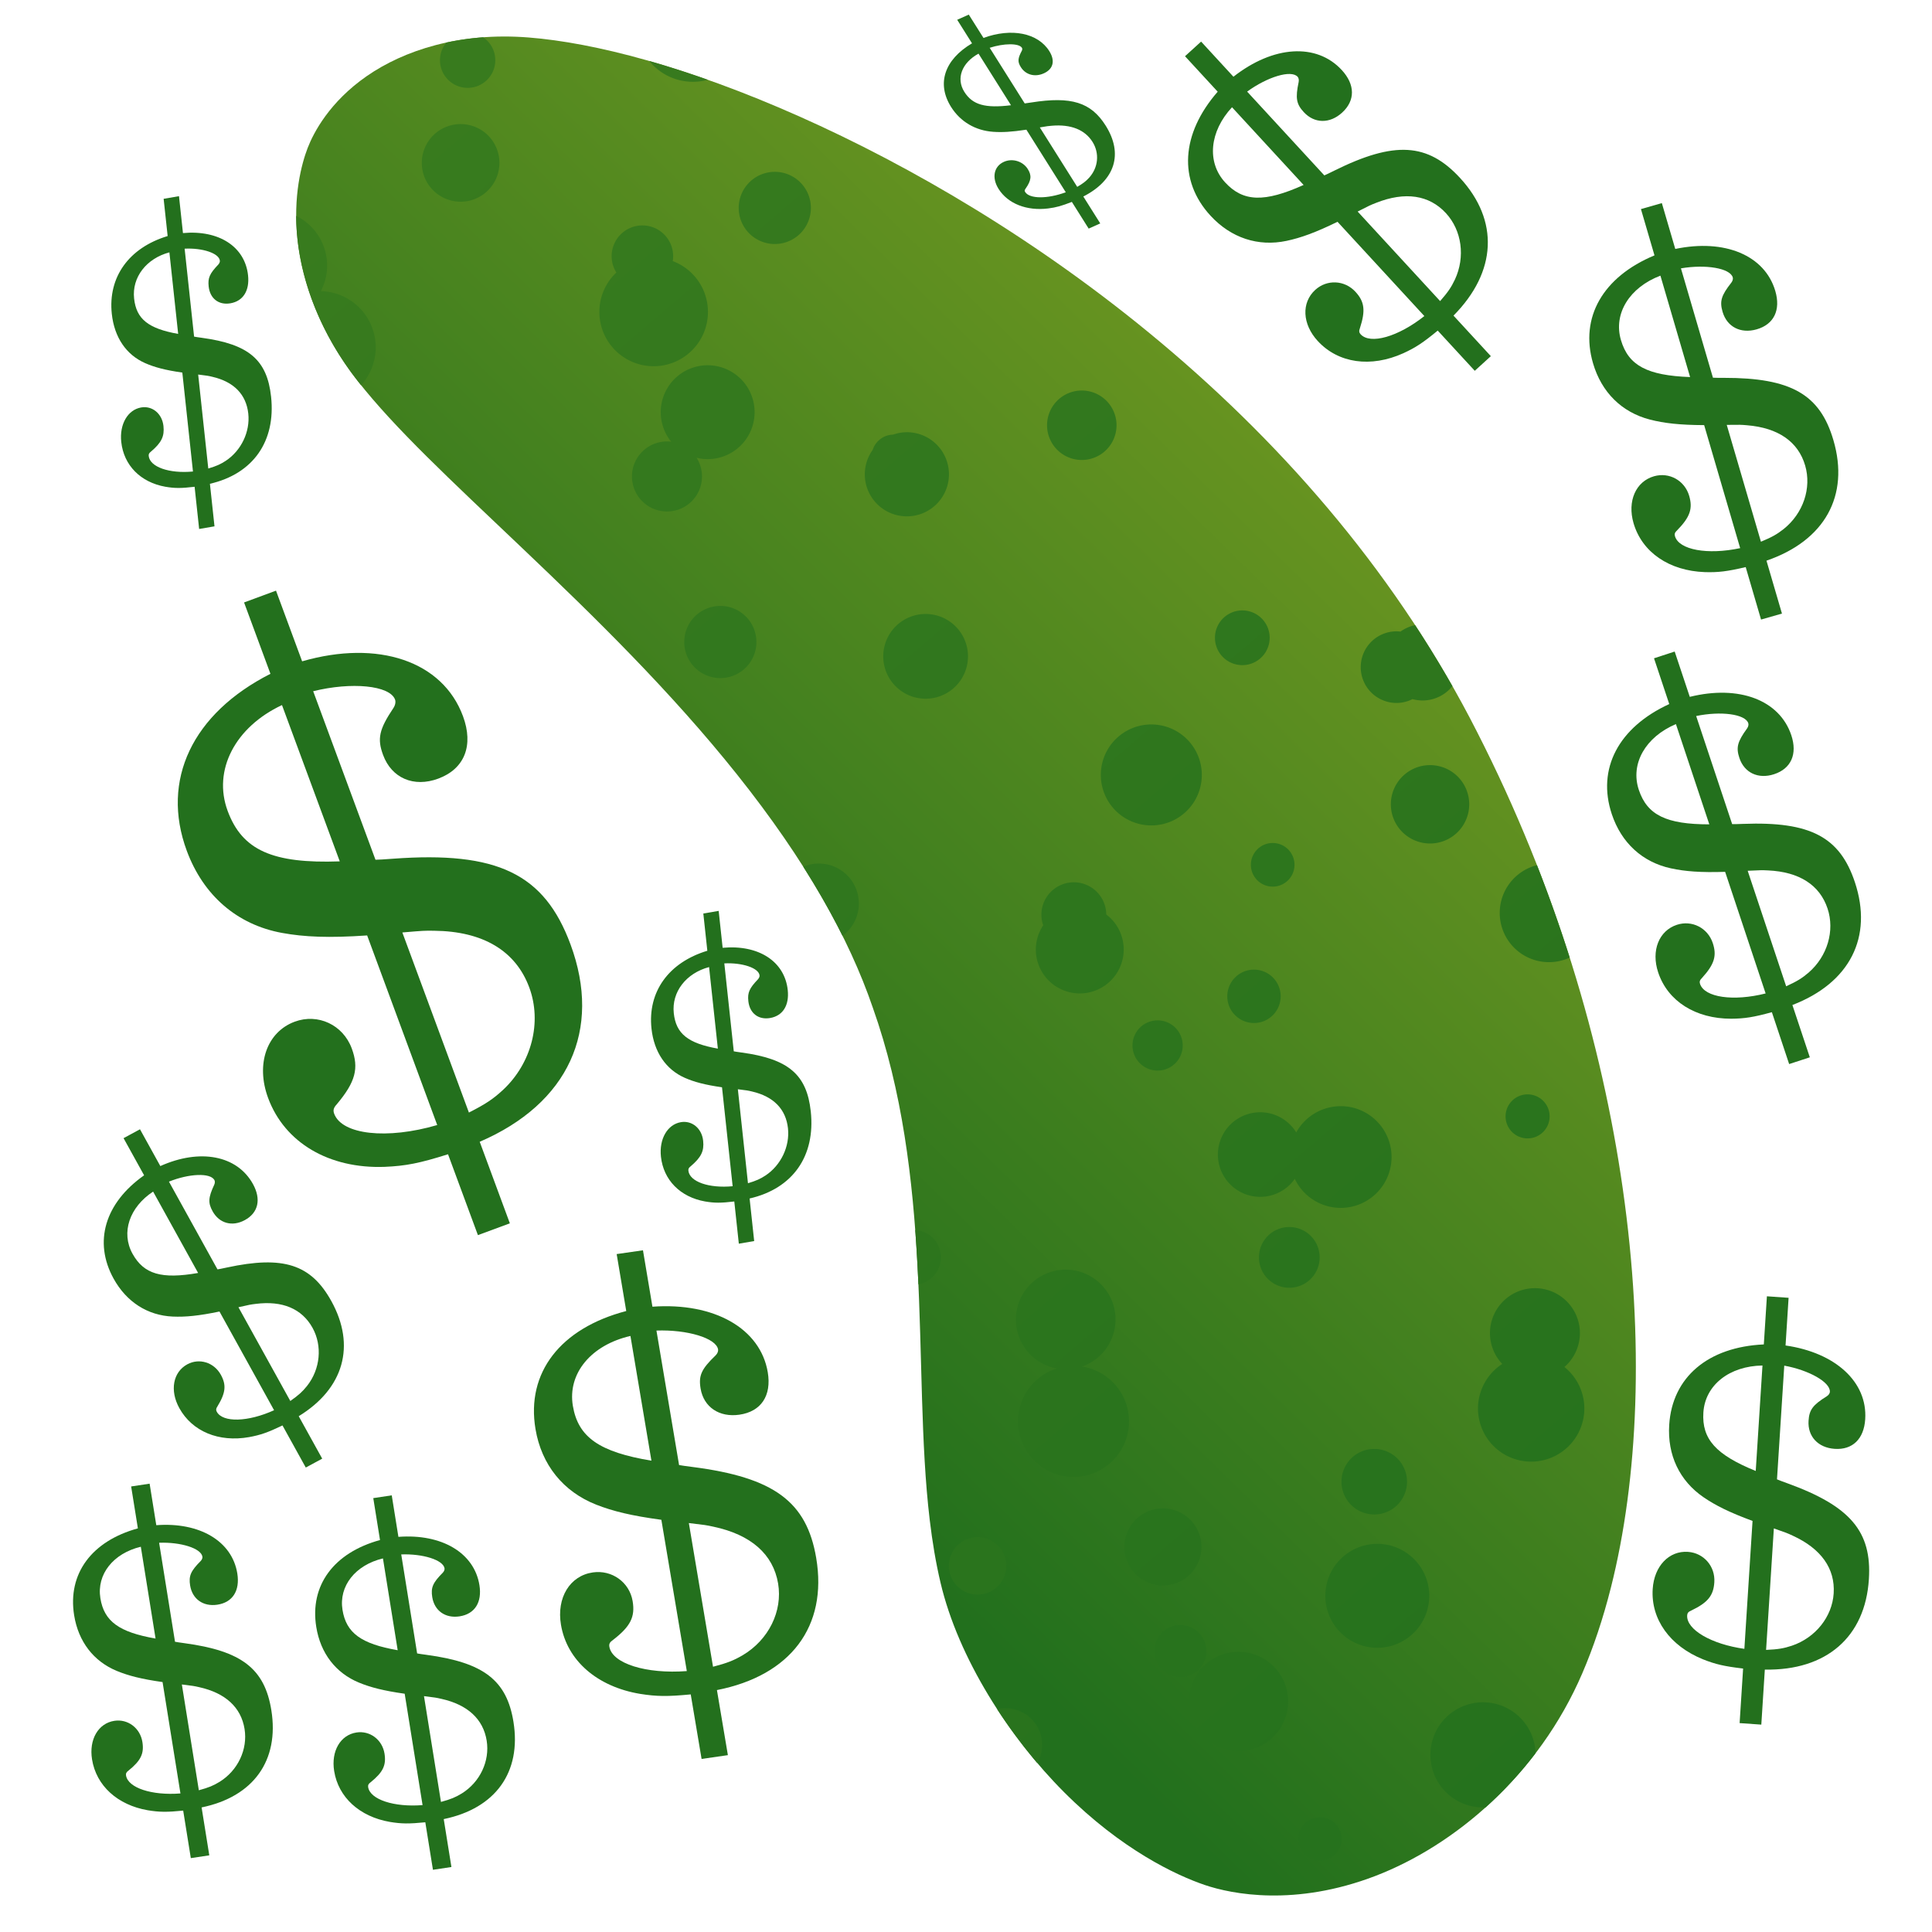 <?xml version="1.0" encoding="UTF-8" standalone="no"?>
<!-- Created with Inkscape (http://www.inkscape.org/) -->

<svg
   width="256"
   height="256"
   viewBox="0 0 256 256"
   version="1.1"
   id="svg1"
   inkscape:version="1.4.1 (1:1.4.1+202503302257+93de688d07)"
   sodipodi:docname="PickleDrawing.svg"
   inkscape:export-filename="PickleDrawing-16.png"
   inkscape:export-xdpi="6"
   inkscape:export-ydpi="6"
   xmlns:inkscape="http://www.inkscape.org/namespaces/inkscape"
   xmlns:sodipodi="http://sodipodi.sourceforge.net/DTD/sodipodi-0.dtd"
   xmlns:xlink="http://www.w3.org/1999/xlink"
   xmlns="http://www.w3.org/2000/svg"
   xmlns:svg="http://www.w3.org/2000/svg">
  <sodipodi:namedview
     id="namedview1"
     pagecolor="#ffffff"
     bordercolor="#000000"
     borderopacity="0.25"
     inkscape:showpageshadow="2"
     inkscape:pageopacity="0.0"
     inkscape:pagecheckerboard="0"
     inkscape:deskcolor="#d1d1d1"
     inkscape:document-units="px"
     inkscape:zoom="2.587037"
     inkscape:cx="127.36578"
     inkscape:cy="125.62634"
     inkscape:window-width="1680"
     inkscape:window-height="977"
     inkscape:window-x="0"
     inkscape:window-y="0"
     inkscape:window-maximized="1"
     inkscape:current-layer="layer2" />
  <defs
     id="defs1">
    <linearGradient
       id="linearGradient8507"
       inkscape:collect="always">
      <stop
         style="stop-color:#22701d;stop-opacity:1;"
         offset="0"
         id="stop8506" />
      <stop
         style="stop-color:#3c7d1e;stop-opacity:1;"
         offset="1"
         id="stop8507" />
    </linearGradient>
    <linearGradient
       id="linearGradient3"
       inkscape:collect="always">
      <stop
         style="stop-color:#22701d;stop-opacity:1;"
         offset="0"
         id="stop3" />
      <stop
         style="stop-color:#749a21;stop-opacity:1;"
         offset="1"
         id="stop4" />
    </linearGradient>
    <inkscape:path-effect
       effect="powerstroke"
       message=""
       id="path-effect3"
       is_visible="true"
       lpeversion="1.3"
       scale_width="1"
       interpolator_type="CentripetalCatmullRom"
       interpolator_beta="0.2"
       start_linecap_type="zerowidth"
       end_linecap_type="zerowidth"
       offset_points="0.287,18.782 | 1,32.5 | 1.566,31.717"
       linejoin_type="round"
       miter_limit="4"
       not_jump="false"
       sort_points="true" />
    <linearGradient
       inkscape:collect="always"
       xlink:href="#linearGradient3"
       id="linearGradient4"
       x1="28.828"
       y1="123.43"
       x2="115.48"
       y2="34.912"
       gradientUnits="userSpaceOnUse" />
    <linearGradient
       inkscape:collect="always"
       xlink:href="#linearGradient8507"
       id="linearGradient8506"
       gradientUnits="userSpaceOnUse"
       x1="181.899"
       y1="215.814"
       x2="7.634"
       y2="11.719" />
    <linearGradient
       inkscape:collect="always"
       xlink:href="#linearGradient3"
       id="linearGradient8508"
       gradientUnits="userSpaceOnUse"
       x1="28.828"
       y1="123.43"
       x2="115.48"
       y2="34.912" />
  </defs>
  <g
     inkscape:label="Layer 1"
     inkscape:groupmode="layer"
     id="layer1">
    <path
       style="display:none;opacity:1;fill:url(#linearGradient4);fill-rule:nonzero;stroke:none;stroke-width:65;stroke-linecap:round;stroke-dasharray:none;stroke-opacity:1"
       d="m 29.182,42.595 v 0 c -0.588,1.527 -1.462,4.726 -0.993,8.989 0.468,4.251 2.251,9.189 5.906,13.84 3.657,4.654 8.954,9.56 16.116,16.369 7.06,6.713 14.496,13.984 20.979,22.11 6.759,8.472 10.955,15.994 13.293,22.821 2.903,8.17 3.927,16.818 4.377,25.252 0.475,8.914 0.306,17.438 1.198,24.901 0.253,2.122 0.591,4.159 1.052,6.116 1.749,7.431 6.735,15.148 12.097,20.517 5.606,5.614 10.956,8.127 13.768,9.081 2.664,0.903 8.847,2.129 16.7,-0.888 7.717,-2.965 15.947,-9.832 20.245,-19.834 1.098,-2.554 2.032,-5.353 2.796,-8.375 2.672,-10.574 3.297,-24.143 1.158,-39.082 -2.023,-14.133 -6.526,-29.51 -14.246,-44.647 C 136.077,84.869 125.173,72.126 112.687,61.655 100.791,51.678 88.151,44.342 77.284,39.511 66.32,34.636 57.219,32.299 50.823,31.791 c -6.799,-0.54 -12.239,1.269 -15.858,3.778 -3.632,2.518 -5.206,5.527 -5.783,7.027 z"
       id="path8506"
       inkscape:transform-center-x="1.6916024"
       inkscape:transform-center-y="0.77308521"
       sodipodi:nodetypes="csc" />
  </g>
  <g
     inkscape:groupmode="layer"
     id="layer2"
     inkscape:label="Layer 2">
    <rect
       style="opacity:1;fill:#ffffff;fill-opacity:1;stroke:none;stroke-width:65;stroke-linecap:round;stroke-dasharray:none;stroke-opacity:1"
       id="rect8518"
       width="256"
       height="256"
       x="0"
       y="0" />
    <g
       id="g8508"
       transform="matrix(1.354,0,0,1.354,1.257,-38.077)">
      <path
         style="display:inline;opacity:1;fill:url(#linearGradient8508);fill-rule:nonzero;stroke:none;stroke-width:65;stroke-linecap:round;stroke-dasharray:none;stroke-opacity:1"
         d="m 29.182,42.595 v 0 c -0.588,1.527 -1.462,4.726 -0.993,8.989 0.468,4.251 2.251,9.189 5.906,13.84 3.657,4.654 8.954,9.56 16.116,16.369 7.06,6.713 14.496,13.984 20.979,22.11 6.759,8.472 10.955,15.994 13.293,22.821 2.903,8.17 3.927,16.818 4.377,25.252 0.475,8.914 0.306,17.438 1.198,24.901 0.253,2.122 0.591,4.159 1.052,6.116 1.749,7.431 6.735,15.148 12.097,20.517 5.606,5.614 10.956,8.127 13.768,9.081 2.664,0.903 8.847,2.129 16.7,-0.888 7.717,-2.965 15.947,-9.832 20.245,-19.834 1.098,-2.554 2.032,-5.353 2.796,-8.375 2.672,-10.574 3.297,-24.143 1.158,-39.082 -2.023,-14.133 -6.526,-29.51 -14.246,-44.647 C 136.077,84.869 125.173,72.126 112.687,61.655 100.791,51.678 88.151,44.342 77.284,39.511 66.32,34.636 57.219,32.299 50.823,31.791 c -6.799,-0.54 -12.239,1.269 -15.858,3.778 -3.632,2.518 -5.206,5.527 -5.783,7.027 z"
         id="path8505"
         inkscape:transform-center-x="1.6916024"
         inkscape:transform-center-y="0.77308521"
         sodipodi:nodetypes="csc" />
      <path
         id="path2"
         style="display:inline;fill:url(#linearGradient8506);fill-rule:nonzero;stroke:none;stroke-width:65;stroke-linecap:round;stroke-dasharray:none;stroke-opacity:1"
         inkscape:transform-center-x="1.6916024"
         inkscape:transform-center-y="0.77308521"
         d="m 46.35,31.771 c -1.262,0.093 -2.462,0.269 -3.596,0.514 a 2.706,2.706 0 0 0 -0.625,1.73 2.706,2.706 0 0 0 2.707,2.705 2.706,2.706 0 0 0 2.707,-2.705 2.706,2.706 0 0 0 -1.193,-2.244 z m 16.258,2.316 a 5.492,5.492 0 0 0 4.27,2.039 5.492,5.492 0 0 0 1.461,-0.197 C 66.338,35.222 64.426,34.608 62.607,34.088 Z M 44.148,40.264 A 3.799,3.799 0 0 0 40.35,44.062 3.799,3.799 0 0 0 44.148,47.861 3.799,3.799 0 0 0 47.947,44.062 3.799,3.799 0 0 0 44.148,40.264 Z M 74.896,44.938 a 3.533,3.533 0 0 0 -3.533,3.531 3.533,3.533 0 0 0 3.533,3.533 3.533,3.533 0 0 0 3.531,-3.533 3.533,3.533 0 0 0 -3.531,-3.531 z M 28.055,49.25 c 0.003,0.736 0.045,1.515 0.135,2.334 0.468,4.251 2.249,9.188 5.904,13.84 0.103,0.132 0.208,0.264 0.314,0.396 A 5.505,5.505 0 0 0 35.84,62.117 5.505,5.505 0 0 0 30.469,56.613 5.409,5.409 0 0 0 31.084,54.107 5.409,5.409 0 0 0 28.055,49.25 Z M 61.938,50.182 a 3.01,3.01 0 0 0 -3.01,3.01 3.01,3.01 0 0 0 0.461,1.598 5.313,5.313 0 0 0 -1.662,3.859 5.313,5.313 0 0 0 5.314,5.312 5.313,5.313 0 0 0 5.312,-5.312 5.313,5.313 0 0 0 -3.445,-4.975 3.01,3.01 0 0 0 0.039,-0.482 3.01,3.01 0 0 0 -3.01,-3.01 z m 6.389,13.684 a 4.593,4.593 0 0 0 -4.594,4.592 4.593,4.593 0 0 0 1.021,2.889 3.427,3.427 0 0 0 -0.41,-0.025 3.427,3.427 0 0 0 -3.428,3.428 3.427,3.427 0 0 0 3.428,3.426 3.427,3.427 0 0 0 3.426,-3.426 3.427,3.427 0 0 0 -0.527,-1.828 4.593,4.593 0 0 0 1.084,0.131 4.593,4.593 0 0 0 4.592,-4.594 4.593,4.593 0 0 0 -4.592,-4.592 z m 36.611,2.473 a 3.4,3.4 0 0 0 -3.4,3.4 3.4,3.4 0 0 0 3.4,3.398 3.4,3.4 0 0 0 3.4,-3.398 3.4,3.4 0 0 0 -3.4,-3.4 z m -17.117,4.08 a 4.118,4.118 0 0 0 -1.35,0.236 2.152,2.152 0 0 0 -1.996,1.492 4.118,4.118 0 0 0 -0.773,2.389 4.118,4.118 0 0 0 4.119,4.117 4.118,4.118 0 0 0 4.117,-4.117 4.118,4.118 0 0 0 -4.117,-4.117 z M 69.564,87.42 a 3.531,3.531 0 0 0 -3.531,3.531 3.531,3.531 0 0 0 3.531,3.531 3.531,3.531 0 0 0 3.531,-3.531 3.531,3.531 0 0 0 -3.531,-3.531 z m 51.082,0.439 a 2.676,2.676 0 0 0 -2.676,2.676 2.676,2.676 0 0 0 2.676,2.678 2.676,2.676 0 0 0 2.678,-2.678 2.676,2.676 0 0 0 -2.678,-2.676 z M 89.654,88.207 A 4.147,4.147 0 0 0 85.508,92.354 4.147,4.147 0 0 0 89.654,96.5 4.147,4.147 0 0 0 93.801,92.354 4.147,4.147 0 0 0 89.654,88.207 Z m 47.908,1.094 a 3.722,3.722 0 0 0 -1.434,0.629 3.505,3.505 0 0 0 -0.387,-0.025 3.505,3.505 0 0 0 -3.506,3.504 3.505,3.505 0 0 0 3.506,3.506 3.505,3.505 0 0 0 1.562,-0.377 3.722,3.722 0 0 0 0.99,0.133 3.722,3.722 0 0 0 2.914,-1.406 c -1.154,-2.03 -2.372,-4.019 -3.646,-5.963 z m -25.82,9.717 a 4.941,4.941 0 0 0 -4.941,4.941 4.941,4.941 0 0 0 4.941,4.941 4.941,4.941 0 0 0 4.941,-4.941 4.941,4.941 0 0 0 -4.941,-4.941 z m 27.277,3.98 a 3.835,3.835 0 0 0 -3.836,3.836 3.835,3.835 0 0 0 3.836,3.834 3.835,3.835 0 0 0 3.834,-3.834 3.835,3.835 0 0 0 -3.834,-3.836 z m -15.398,7.621 a 2.134,2.134 0 0 0 -2.135,2.135 2.134,2.134 0 0 0 2.135,2.135 2.134,2.134 0 0 0 2.133,-2.135 2.134,2.134 0 0 0 -2.133,-2.135 z m -44.414,2.012 a 3.912,3.912 0 0 0 -1.525,0.311 c 1.478,2.327 2.751,4.577 3.838,6.758 a 3.912,3.912 0 0 0 1.602,-3.156 3.912,3.912 0 0 0 -3.914,-3.912 z m 70.277,0.158 a 4.819,4.819 0 0 0 -3.646,4.674 4.819,4.819 0 0 0 4.818,4.818 4.819,4.819 0 0 0 2.031,-0.449 c -0.952,-2.999 -2.017,-6.017 -3.203,-9.043 z m -45.324,1.676 a 3.175,3.175 0 0 0 -3.176,3.174 3.175,3.175 0 0 0 0.18,1.033 4.299,4.299 0 0 0 -0.723,2.369 4.299,4.299 0 0 0 4.299,4.299 4.299,4.299 0 0 0 4.299,-4.299 4.299,4.299 0 0 0 -1.707,-3.428 3.175,3.175 0 0 0 -3.172,-3.148 z m 17.627,8.547 a 2.613,2.613 0 0 0 -2.611,2.611 2.613,2.613 0 0 0 2.611,2.613 2.613,2.613 0 0 0 2.613,-2.613 2.613,2.613 0 0 0 -2.613,-2.611 z m -9.43,4.965 a 2.457,2.457 0 0 0 -2.457,2.457 2.457,2.457 0 0 0 2.457,2.457 2.457,2.457 0 0 0 2.457,-2.457 2.457,2.457 0 0 0 -2.457,-2.457 z m 36.209,7.242 a 2.156,2.156 0 0 0 -2.156,2.156 2.156,2.156 0 0 0 2.156,2.154 2.156,2.156 0 0 0 2.154,-2.154 2.156,2.156 0 0 0 -2.154,-2.156 z m -18.289,1.156 a 4.976,4.976 0 0 0 -4.354,2.566 4.139,4.139 0 0 0 -3.527,-1.971 4.139,4.139 0 0 0 -4.139,4.139 4.139,4.139 0 0 0 4.139,4.139 4.139,4.139 0 0 0 3.387,-1.76 4.976,4.976 0 0 0 4.494,2.84 4.976,4.976 0 0 0 4.975,-4.977 4.976,4.976 0 0 0 -4.975,-4.977 z m -5.033,11.826 a 2.973,2.973 0 0 0 -2.971,2.971 2.973,2.973 0 0 0 2.971,2.973 2.973,2.973 0 0 0 2.973,-2.973 2.973,2.973 0 0 0 -2.973,-2.971 z m -36.605,0.295 c 0.087,1.163 0.159,2.324 0.221,3.48 0.033,0.612 0.061,1.22 0.088,1.828 a 2.679,2.679 0 0 0 2.205,-2.635 2.679,2.679 0 0 0 -2.514,-2.674 z m 14.725,3.877 a 4.875,4.875 0 0 0 -4.875,4.875 4.875,4.875 0 0 0 4.002,4.797 5.43,5.43 0 0 0 -3.793,5.178 5.43,5.43 0 0 0 5.43,5.43 5.43,5.43 0 0 0 5.43,-5.43 5.43,5.43 0 0 0 -4.602,-5.367 4.875,4.875 0 0 0 3.283,-4.607 4.875,4.875 0 0 0 -4.875,-4.875 z m 45.92,1.812 a 4.402,4.402 0 0 0 -4.402,4.4 4.402,4.402 0 0 0 1.203,3.016 5.204,5.204 0 0 0 -2.375,4.355 5.204,5.204 0 0 0 5.205,5.203 5.204,5.204 0 0 0 5.203,-5.203 5.204,5.204 0 0 0 -1.951,-4.057 4.402,4.402 0 0 0 1.518,-3.314 4.402,4.402 0 0 0 -4.4,-4.4 z m -15.725,15.732 a 3.207,3.207 0 0 0 -3.207,3.207 3.207,3.207 0 0 0 3.207,3.207 3.207,3.207 0 0 0 3.207,-3.207 3.207,3.207 0 0 0 -3.207,-3.207 z m -20.684,5.818 a 3.773,3.773 0 0 0 -3.771,3.773 3.773,3.773 0 0 0 3.771,3.773 3.773,3.773 0 0 0 3.773,-3.773 3.773,3.773 0 0 0 -3.773,-3.773 z m -18.135,2.814 a 2.811,2.811 0 0 0 -2.811,2.811 2.811,2.811 0 0 0 2.811,2.811 2.811,2.811 0 0 0 2.811,-2.811 2.811,2.811 0 0 0 -2.811,-2.811 z m 39.115,0.658 a 5.085,5.085 0 0 0 -5.084,5.084 5.085,5.085 0 0 0 5.084,5.086 5.085,5.085 0 0 0 5.086,-5.086 5.085,5.085 0 0 0 -5.086,-5.084 z m -19.268,7.947 a 2.546,2.546 0 0 0 -2.545,2.547 2.546,2.546 0 0 0 2.545,2.545 2.546,2.546 0 0 0 2.547,-2.545 2.546,2.546 0 0 0 -2.547,-2.547 z m 5.689,2.619 a 4.855,4.855 0 0 0 -4.855,4.855 4.855,4.855 0 0 0 4.855,4.855 4.855,4.855 0 0 0 4.855,-4.855 4.855,4.855 0 0 0 -4.855,-4.855 z m 23.924,4.938 a 5.144,5.144 0 0 0 -5.145,5.145 5.144,5.144 0 0 0 5.145,5.145 5.144,5.144 0 0 0 0.254,-0.006 c 1.742,-1.563 3.393,-3.332 4.889,-5.297 a 5.144,5.144 0 0 0 -5.143,-4.986 z m -46.723,0.58 a 3.579,3.579 0 0 0 -0.82,0.096 c 1.209,1.859 2.534,3.631 3.922,5.266 a 3.579,3.579 0 0 0 0.477,-1.783 3.579,3.579 0 0 0 -3.578,-3.578 z m 30.77,10.678 a 2.124,2.124 0 0 0 -2.125,2.123 2.124,2.124 0 0 0 2.125,2.123 2.124,2.124 0 0 0 2.123,-2.123 2.124,2.124 0 0 0 -2.123,-2.123 z" />
    </g>
    <circle
       style="stroke:none;stroke-width:65;stroke-linecap:round;stroke-dasharray:none;stroke-opacity:1;opacity:0"
       id="path4"
       cx="27.638"
       cy="28.797"
       inkscape:tile-cx="70.544022"
       inkscape:tile-cy="51.603436"
       inkscape:tile-w="7.3443093"
       inkscape:tile-h="7.3443093"
       inkscape:tile-x0="66.871867"
       inkscape:tile-y0="47.931281"
       r="3.672" />
    <path
       style="font-size:96px;font-family:C059;-inkscape-font-specification:'C059, Normal';opacity:1;fill:#23701d;fill-opacity:1;stroke-width:65;stroke-linecap:round"
       d="m 36.572,78.264 -4.232,1.564 3.495,9.455 c -10.34,5.254 -14.55,14.077 -11.089,23.442 2.197,5.943 6.695,9.807 12.623,10.891 2.964,0.542 6.188,0.681 11.279,0.334 l 9.286,25.123 c -6.65,1.946 -12.624,1.289 -13.656,-1.503 -0.166,-0.45 -0.086,-0.787 0.354,-1.257 2.486,-2.966 2.944,-4.773 1.979,-7.384 -1.165,-3.152 -4.495,-4.684 -7.556,-3.553 -3.692,1.365 -5.195,5.605 -3.531,10.107 2.197,5.943 8.079,9.398 15.451,9.129 2.821,-0.121 4.632,-0.484 8.39,-1.668 l 3.961,10.716 4.232,-1.564 -3.994,-10.806 c 11.743,-5.057 16.228,-14.8 12.034,-26.146 -3.461,-9.365 -9.694,-12.383 -23.542,-11.359 -1.394,0.106 -1.697,0.116 -2.304,0.135 L 41.498,91.591 c 5.062,-1.257 10.15,-0.783 10.849,1.108 0.1,0.27 0.053,0.697 -0.207,1.1 -1.912,2.856 -2.177,4.08 -1.378,6.241 1.132,3.062 4.058,4.334 7.3,3.136 3.512,-1.298 4.718,-4.405 3.286,-8.277 -2.696,-7.294 -11.233,-10.177 -21.314,-7.27 z m 8.448,35.872 c -8.889,0.317 -12.926,-1.466 -14.856,-6.688 -1.997,-5.403 1.008,-11.119 7.201,-14.022 z m 8.293,9.421 c 2.878,-0.245 2.878,-0.245 4.215,-0.227 6.472,0.064 10.808,2.658 12.605,7.52 1.697,4.592 0.323,10.013 -3.48,13.568 -1.298,1.196 -2.279,1.866 -4.52,3.001 z"
       id="text8508"
       aria-label="$" />
    <path
       style="font-size:96px;font-family:C059;-inkscape-font-specification:'C059, Normal';opacity:1;fill:#23701d;fill-opacity:1;stroke-width:41.361;stroke-linecap:round"
       d="m 159.152,5.511 -2.131,1.939 4.33,4.701 c -4.864,5.578 -5.245,11.769 -0.956,16.425 2.722,2.955 6.309,4.135 10.077,3.34 1.884,-0.398 3.826,-1.095 6.757,-2.527 l 11.506,12.491 c -3.471,2.747 -7.165,3.804 -8.443,2.416 -0.206,-0.224 -0.239,-0.441 -0.091,-0.823 0.762,-2.34 0.601,-3.51 -0.595,-4.808 -1.443,-1.567 -3.781,-1.662 -5.323,-0.259 -1.859,1.692 -1.735,4.541 0.327,6.78 2.722,2.955 7.031,3.561 11.33,1.623 1.641,-0.752 2.626,-1.402 4.567,-3.004 l 4.908,5.328 2.131,-1.939 -4.949,-5.373 c 5.742,-5.801 6.066,-12.597 0.869,-18.239 -4.289,-4.656 -8.701,-4.921 -16.653,-0.977 -0.8,0.399 -0.977,0.478 -1.332,0.636 l -10.228,-11.103 c 2.696,-1.959 5.821,-2.91 6.687,-1.97 0.124,0.134 0.198,0.396 0.14,0.695 -0.449,2.137 -0.313,2.918 0.677,3.993 1.402,1.522 3.439,1.562 5.071,0.076 1.768,-1.609 1.739,-3.722 -0.035,-5.647 -3.341,-3.627 -9.084,-3.256 -14.356,0.883 z m 13.582,18.997 c -5.186,2.332 -8.002,2.261 -10.394,-0.335 -2.474,-2.686 -2.063,-6.764 0.909,-9.962 z m 7.162,3.523 c 1.645,-0.838 1.645,-0.838 2.44,-1.151 3.846,-1.525 7.033,-1.051 9.26,1.367 2.103,2.283 2.587,5.794 1.186,8.797 -0.482,1.015 -0.902,1.644 -1.958,2.851 z"
       id="path8508"
       aria-label="$" />
    <path
       style="font-size:96px;font-family:C059;-inkscape-font-specification:'C059, Normal';opacity:1;fill:#23701d;fill-opacity:1;stroke-width:41.361;stroke-linecap:round"
       d="m 220.203,26.913 -2.77,0.792 1.795,6.134 c -6.833,2.841 -9.922,8.22 -8.144,14.296 1.128,3.856 3.82,6.505 7.549,7.464 1.865,0.48 3.914,0.716 7.177,0.733 l 4.77,16.3 c -4.329,0.922 -8.109,0.23 -8.638,-1.581 -0.086,-0.292 -0.019,-0.501 0.283,-0.778 1.721,-1.759 2.096,-2.879 1.6,-4.573 -0.598,-2.045 -2.651,-3.167 -4.655,-2.594 -2.417,0.691 -3.569,3.3 -2.715,6.221 1.128,3.856 4.721,6.31 9.434,6.482 1.804,0.054 2.975,-0.091 5.426,-0.666 l 2.034,6.952 2.77,-0.792 -2.051,-7.011 c 7.719,-2.651 11.025,-8.599 8.871,-15.96 -1.778,-6.076 -5.614,-8.271 -14.49,-8.264 -0.894,0.002 -1.087,-0.005 -1.475,-0.021 l -4.24,-14.489 c 3.285,-0.56 6.508,-0.025 6.867,1.201 0.051,0.175 0.002,0.443 -0.183,0.685 -1.35,1.716 -1.575,2.476 -1.165,3.879 0.581,1.986 2.389,2.925 4.511,2.318 2.299,-0.658 3.21,-2.564 2.475,-5.076 -1.385,-4.732 -6.696,-6.948 -13.257,-5.578 z m 3.743,23.051 c -5.683,-0.211 -8.175,-1.524 -9.166,-4.912 -1.026,-3.505 1.152,-6.977 5.234,-8.525 z m 4.856,6.335 c 1.846,-0.022 1.846,-0.022 2.698,0.051 4.124,0.34 6.769,2.179 7.693,5.334 0.872,2.98 -0.253,6.34 -2.841,8.41 -0.882,0.696 -1.538,1.073 -3.019,1.687 z"
       id="path8509"
       aria-label="$" />
    <path
       style="font-size:96px;font-family:C059;-inkscape-font-specification:'C059, Normal';opacity:1;fill:#23701d;fill-opacity:1;stroke-width:41.361;stroke-linecap:round"
       d="m 221.904,86.333 -2.739,0.894 2.019,6.064 c -6.724,3.09 -9.613,8.579 -7.613,14.585 1.269,3.812 4.056,6.36 7.819,7.181 1.881,0.411 3.938,0.572 7.199,0.468 l 5.366,16.113 c -4.292,1.08 -8.095,0.528 -8.691,-1.262 -0.096,-0.289 -0.037,-0.5 0.255,-0.787 1.655,-1.821 1.989,-2.954 1.431,-4.629 -0.673,-2.021 -2.766,-3.067 -4.748,-2.421 -2.389,0.78 -3.446,3.429 -2.484,6.317 1.269,3.812 4.95,6.132 9.666,6.13 1.805,-0.013 2.97,-0.201 5.398,-0.865 l 2.289,6.873 2.739,-0.894 -2.308,-6.93 c 7.617,-2.933 10.701,-8.998 8.278,-16.275 -2,-6.006 -5.914,-8.059 -14.785,-7.726 -0.893,0.035 -1.087,0.035 -1.475,0.033 l -4.77,-14.323 c 3.263,-0.68 6.502,-0.265 6.906,0.948 0.058,0.173 0.018,0.442 -0.157,0.692 -1.286,1.764 -1.483,2.533 -1.021,3.919 0.654,1.964 2.495,2.836 4.593,2.151 2.273,-0.742 3.113,-2.681 2.286,-5.164 -1.558,-4.678 -6.947,-6.697 -13.453,-5.087 z m 4.588,22.898 c -5.686,-0.001 -8.225,-1.222 -9.341,-4.572 -1.154,-3.465 0.895,-7.015 4.917,-8.712 z m 5.086,6.152 c 1.844,-0.089 1.844,-0.089 2.698,-0.048 4.133,0.188 6.845,1.928 7.884,5.047 0.981,2.945 -0.019,6.345 -2.529,8.509 -0.856,0.728 -1.498,1.129 -2.955,1.797 z"
       id="path8510"
       aria-label="$" />
    <path
       style="font-size:96px;font-family:C059;-inkscape-font-specification:'C059, Normal';opacity:1;fill:#23701d;fill-opacity:1;stroke-width:41.361;stroke-linecap:round"
       d="m 236.998,171.966 -2.874,-0.201 -0.408,6.378 c -7.393,0.337 -12.133,4.337 -12.537,10.655 -0.256,4.009 1.369,7.418 4.547,9.593 1.589,1.088 3.434,2.01 6.495,3.14 l -1.083,16.949 c -4.384,-0.612 -7.7,-2.553 -7.579,-4.436 0.019,-0.304 0.153,-0.477 0.532,-0.634 2.218,-1.065 2.953,-1.99 3.066,-3.752 0.136,-2.126 -1.41,-3.882 -3.49,-4.028 -2.507,-0.175 -4.482,1.883 -4.676,4.92 -0.256,4.009 2.282,7.543 6.653,9.314 1.677,0.667 2.828,0.93 5.327,1.227 l -0.462,7.229 2.874,0.201 0.466,-7.29 c 8.161,0.144 13.299,-4.317 13.788,-11.971 0.404,-6.318 -2.452,-9.691 -10.797,-12.716 -0.841,-0.303 -1.02,-0.377 -1.379,-0.524 l 0.963,-15.065 c 3.279,0.596 6.125,2.198 6.044,3.474 -0.011,0.182 -0.149,0.417 -0.406,0.582 -1.855,1.152 -2.326,1.79 -2.419,3.248 -0.132,2.065 1.246,3.565 3.448,3.72 2.385,0.167 3.893,-1.314 4.059,-3.926 0.315,-4.921 -3.921,-8.817 -10.555,-9.77 z m -4.354,22.944 c -5.269,-2.138 -7.163,-4.224 -6.938,-7.747 0.233,-3.645 3.465,-6.164 7.831,-6.225 z m 2.401,7.612 c 1.742,0.61 1.742,0.61 2.518,0.97 3.76,1.728 5.618,4.36 5.409,7.64 -0.198,3.098 -2.403,5.873 -5.542,6.934 -1.067,0.352 -1.812,0.483 -3.414,0.554 z"
       id="path8511"
       aria-label="$" />
    <path
       style="font-size:96px;font-family:C059;-inkscape-font-specification:'C059, Normal';opacity:1;fill:#23701d;fill-opacity:1;stroke-width:30.816;stroke-linecap:round"
       d="m 95.228,120.697 -2.034,0.349 0.531,4.934 c -5.123,1.549 -7.925,5.428 -7.399,10.315 0.334,3.101 1.905,5.416 4.404,6.518 1.25,0.551 2.657,0.932 4.94,1.258 l 1.41,13.11 c -3.142,0.3 -5.707,-0.6 -5.864,-2.056 -0.025,-0.235 0.046,-0.391 0.291,-0.576 1.414,-1.2 1.809,-2.033 1.663,-3.396 -0.177,-1.645 -1.482,-2.713 -2.954,-2.46 -1.775,0.305 -2.891,2.219 -2.639,4.569 0.334,3.101 2.559,5.351 5.84,5.937 1.257,0.215 2.095,0.215 3.88,0.004 l 0.601,5.592 2.034,-0.349 -0.606,-5.639 c 5.722,-1.317 8.742,-5.616 8.105,-11.537 -0.526,-4.887 -2.953,-6.959 -9.171,-7.805 -0.626,-0.084 -0.761,-0.109 -1.031,-0.158 l -1.253,-11.653 c 2.368,-0.119 4.562,0.605 4.668,1.592 0.015,0.141 -0.051,0.344 -0.209,0.514 -1.149,1.202 -1.397,1.771 -1.275,2.899 0.172,1.598 1.327,2.5 2.885,2.233 1.688,-0.29 2.552,-1.682 2.335,-3.703 -0.409,-3.806 -3.867,-6.036 -8.626,-5.602 z m -0.109,18.252 c -3.956,-0.709 -5.546,-1.967 -5.839,-4.693 -0.303,-2.819 1.634,-5.305 4.677,-6.115 z m 2.651,5.383 c 1.296,0.16 1.296,0.16 1.884,0.299 2.848,0.66 4.484,2.341 4.757,4.878 0.258,2.396 -0.928,4.897 -2.986,6.255 -0.7,0.455 -1.205,0.685 -2.315,1.02 z"
       id="path8512"
       aria-label="$" />
    <path
       style="font-size:96px;font-family:C059;-inkscape-font-specification:'C059, Normal';opacity:1;fill:#23701d;fill-opacity:1;stroke-width:30.816;stroke-linecap:round"
       d="m 23.717,25.994 -2.034,0.349 0.531,4.934 c -5.123,1.549 -7.925,5.428 -7.399,10.315 0.334,3.101 1.905,5.416 4.404,6.518 1.25,0.551 2.657,0.932 4.94,1.258 l 1.41,13.11 c -3.142,0.3 -5.707,-0.6 -5.864,-2.056 -0.025,-0.235 0.046,-0.391 0.291,-0.576 1.414,-1.2 1.809,-2.033 1.663,-3.396 -0.177,-1.645 -1.482,-2.713 -2.954,-2.46 -1.775,0.305 -2.891,2.219 -2.639,4.569 0.334,3.101 2.559,5.351 5.84,5.937 1.257,0.215 2.095,0.215 3.88,0.004 l 0.601,5.592 2.034,-0.349 -0.606,-5.639 c 5.722,-1.317 8.742,-5.616 8.105,-11.537 -0.526,-4.887 -2.953,-6.959 -9.171,-7.805 -0.626,-0.084 -0.761,-0.109 -1.031,-0.158 l -1.253,-11.653 c 2.368,-0.119 4.562,0.605 4.668,1.592 0.015,0.141 -0.051,0.344 -0.209,0.514 -1.149,1.202 -1.397,1.771 -1.275,2.899 0.172,1.598 1.327,2.5 2.885,2.233 1.688,-0.29 2.552,-1.682 2.335,-3.703 -0.409,-3.806 -3.867,-6.036 -8.626,-5.602 z m -0.109,18.252 c -3.956,-0.709 -5.546,-1.967 -5.839,-4.693 -0.303,-2.819 1.634,-5.305 4.677,-6.115 z m 2.651,5.383 c 1.296,0.16 1.296,0.16 1.884,0.299 2.848,0.66 4.484,2.341 4.757,4.878 0.258,2.396 -0.928,4.897 -2.986,6.255 -0.7,0.455 -1.205,0.685 -2.315,1.02 z"
       id="path8513"
       aria-label="$" />
    <path
       style="font-size:96px;font-family:C059;-inkscape-font-specification:'C059, Normal';opacity:1;fill:#23701d;fill-opacity:1;stroke-width:50.014;stroke-linecap:round"
       d="m 85.197,165.67 -3.485,0.502 1.269,7.545 c -8.728,2.287 -13.282,8.168 -12.025,15.641 0.798,4.742 3.675,8.302 8.065,10.025 2.195,0.861 4.651,1.465 8.613,1.998 l 3.373,20.047 c -5.399,0.409 -9.889,-1.005 -10.264,-3.232 -0.06,-0.359 0.052,-0.596 0.46,-0.876 2.353,-1.811 2.975,-3.078 2.625,-5.162 -0.423,-2.515 -2.751,-4.167 -5.272,-3.804 -3.04,0.438 -4.829,3.345 -4.224,6.937 0.798,4.742 4.799,8.214 10.501,9.159 2.185,0.348 3.63,0.361 6.694,0.067 l 1.438,8.551 3.485,-0.502 -1.451,-8.622 c 9.776,-1.923 14.678,-8.443 13.155,-17.496 -1.257,-7.473 -5.593,-10.675 -16.382,-12.066 -1.086,-0.138 -1.321,-0.178 -1.79,-0.257 l -2.998,-17.82 c 4.076,-0.145 7.913,0.995 8.167,2.504 0.036,0.216 -0.064,0.524 -0.324,0.783 -1.896,1.819 -2.282,2.684 -1.992,4.408 0.411,2.443 2.468,3.839 5.137,3.455 2.891,-0.416 4.282,-2.53 3.763,-5.62 -0.979,-5.82 -7.105,-9.28 -15.283,-8.691 z m 1.121,27.878 c -6.875,-1.144 -9.708,-3.091 -10.41,-7.259 -0.725,-4.311 2.438,-8.078 7.629,-9.267 z m 4.959,8.264 c 2.247,0.265 2.247,0.265 3.271,0.486 4.961,1.052 7.903,3.646 8.556,7.526 0.616,3.665 -1.25,7.466 -4.703,9.508 -1.176,0.684 -2.029,1.028 -3.921,1.521 z"
       id="path8514"
       aria-label="$" />
    <path
       style="font-size:96px;font-family:C059;-inkscape-font-specification:'C059, Normal';opacity:1;fill:#23701d;fill-opacity:1;stroke-width:35.967;stroke-linecap:round"
       d="m 18.549,149.635 -2.177,1.178 2.723,4.922 c -5.196,3.664 -6.737,8.822 -4.039,13.697 1.712,3.094 4.502,4.873 7.834,5.02 1.666,0.073 3.439,-0.094 6.191,-0.669 l 7.236,13.079 c -3.465,1.57 -6.786,1.661 -7.59,0.208 -0.13,-0.234 -0.115,-0.425 0.085,-0.716 1.103,-1.815 1.197,-2.841 0.445,-4.2 -0.908,-1.641 -2.859,-2.23 -4.434,-1.378 -1.899,1.028 -2.356,3.467 -1.059,5.811 1.712,3.094 5.223,4.544 9.227,3.84 1.531,-0.28 2.489,-0.615 4.44,-1.549 l 3.086,5.578 2.177,-1.178 -3.112,-5.625 c 5.98,-3.662 7.591,-9.345 4.323,-15.252 -2.697,-4.875 -6.362,-6.06 -13.839,-4.451 -0.752,0.163 -0.917,0.192 -1.247,0.248 l -6.432,-11.626 c 2.657,-1.072 5.477,-1.197 6.022,-0.213 0.078,0.141 0.089,0.378 -0.019,0.619 -0.799,1.711 -0.838,2.402 -0.215,3.527 0.882,1.594 2.59,2.071 4.258,1.168 1.807,-0.978 2.198,-2.773 1.083,-4.789 -2.101,-3.797 -7.013,-4.733 -12.27,-2.376 z m 7.704,19.039 c -4.829,0.846 -7.188,0.173 -8.692,-2.546 -1.556,-2.813 -0.407,-6.175 2.727,-8.236 z m 5.342,4.541 c 1.551,-0.352 1.551,-0.352 2.283,-0.443 3.541,-0.454 6.133,0.641 7.534,3.172 1.323,2.391 1.039,5.468 -0.733,7.706 -0.606,0.754 -1.084,1.196 -2.211,1.988 z"
       id="path8515"
       aria-label="$" />
    <path
       style="font-size:96px;font-family:C059;-inkscape-font-specification:'C059, Normal';opacity:1;fill:#23701d;fill-opacity:1;stroke-width:35.967;stroke-linecap:round"
       d="m 19.826,196.594 -2.448,0.369 0.892,5.554 c -6.131,1.684 -9.33,6.013 -8.447,11.514 0.56,3.491 2.582,6.112 5.666,7.38 1.542,0.634 3.267,1.078 6.051,1.471 l 2.369,14.758 c -3.792,0.301 -6.947,-0.74 -7.21,-2.379 -0.042,-0.264 0.036,-0.439 0.323,-0.645 1.653,-1.333 2.09,-2.266 1.844,-3.8 -0.297,-1.851 -1.933,-3.067 -3.704,-2.8 -2.135,0.322 -3.392,2.462 -2.968,5.107 0.56,3.491 3.371,6.047 7.377,6.743 1.535,0.256 2.55,0.265 4.702,0.049 l 1.011,6.295 2.448,-0.369 -1.019,-6.348 c 6.868,-1.415 10.311,-6.215 9.241,-12.88 -0.883,-5.501 -3.929,-7.859 -11.508,-8.883 -0.763,-0.102 -0.928,-0.131 -1.257,-0.19 l -2.106,-13.118 c 2.863,-0.107 5.559,0.732 5.737,1.843 0.025,0.159 -0.045,0.386 -0.228,0.576 -1.332,1.339 -1.603,1.976 -1.399,3.245 0.289,1.798 1.734,2.827 3.609,2.544 2.031,-0.306 3.008,-1.863 2.643,-4.137 -0.688,-4.285 -4.991,-6.832 -10.736,-6.398 z m 0.787,20.523 c -4.83,-0.842 -6.82,-2.276 -7.313,-5.344 -0.51,-3.174 1.713,-5.947 5.359,-6.822 z m 3.484,6.084 c 1.578,0.195 1.578,0.195 2.298,0.358 3.485,0.774 5.552,2.684 6.01,5.54 0.433,2.698 -0.878,5.496 -3.304,7 -0.826,0.504 -1.425,0.757 -2.754,1.12 z"
       id="path8516"
       aria-label="$" />
    <path
       style="font-size:96px;font-family:C059;-inkscape-font-specification:'C059, Normal';opacity:1;fill:#23701d;fill-opacity:1;stroke-width:35.967;stroke-linecap:round"
       d="m 51.909,198.14 -2.448,0.369 0.892,5.554 c -6.131,1.684 -9.33,6.013 -8.447,11.514 0.56,3.491 2.582,6.112 5.666,7.38 1.542,0.634 3.267,1.078 6.051,1.471 l 2.369,14.758 c -3.792,0.301 -6.947,-0.74 -7.21,-2.379 -0.042,-0.264 0.036,-0.439 0.323,-0.645 1.653,-1.333 2.09,-2.266 1.844,-3.8 -0.297,-1.851 -1.933,-3.067 -3.704,-2.8 -2.135,0.322 -3.392,2.462 -2.968,5.107 0.56,3.491 3.371,6.047 7.377,6.743 1.535,0.256 2.55,0.265 4.702,0.049 l 1.011,6.295 2.448,-0.369 -1.019,-6.348 c 6.868,-1.415 10.311,-6.215 9.241,-12.88 -0.883,-5.501 -3.929,-7.859 -11.508,-8.883 -0.763,-0.102 -0.928,-0.131 -1.257,-0.19 L 53.166,205.969 c 2.863,-0.107 5.559,0.732 5.737,1.843 0.025,0.159 -0.045,0.386 -0.228,0.576 -1.332,1.339 -1.603,1.976 -1.399,3.245 0.289,1.798 1.734,2.827 3.609,2.544 2.031,-0.306 3.008,-1.863 2.643,-4.137 -0.688,-4.285 -4.991,-6.832 -10.736,-6.398 z m 0.787,20.523 c -4.83,-0.842 -6.82,-2.276 -7.313,-5.344 -0.51,-3.174 1.713,-5.947 5.359,-6.822 z m 3.484,6.084 c 1.578,0.195 1.578,0.195 2.298,0.358 3.485,0.774 5.552,2.684 6.01,5.54 0.433,2.698 -0.878,5.496 -3.304,7 -0.826,0.504 -1.425,0.757 -2.754,1.12 z"
       id="path8517"
       aria-label="$" />
    <path
       style="font-size:96px;font-family:C059;-inkscape-font-specification:'C059, Normal';opacity:1;fill:#23701d;fill-opacity:1;stroke-width:23.886;stroke-linecap:round"
       d="m 128.369,1.935 -1.536,0.686 1.965,3.121 c -3.661,2.166 -4.719,5.341 -2.773,8.432 1.235,1.962 3.226,3.129 5.59,3.292 1.182,0.082 2.439,0.016 4.386,-0.282 l 5.22,8.292 c -2.447,0.902 -4.802,0.886 -5.382,-0.035 -0.094,-0.149 -0.084,-0.267 0.056,-0.444 0.77,-1.105 0.83,-1.741 0.288,-2.603 -0.655,-1.04 -2.043,-1.449 -3.154,-0.953 -1.34,0.598 -1.647,2.106 -0.712,3.592 1.235,1.962 3.735,2.94 6.571,2.588 1.084,-0.141 1.761,-0.329 3.139,-0.867 l 2.227,3.537 1.536,-0.686 -2.245,-3.566 c 4.217,-2.148 5.321,-5.648 2.963,-9.393 -1.946,-3.091 -4.553,-3.907 -9.846,-3.069 -0.532,0.085 -0.649,0.099 -0.883,0.127 l -4.64,-7.371 c 1.878,-0.609 3.877,-0.626 4.27,-0.002 0.056,0.089 0.066,0.237 -0.009,0.385 -0.555,1.047 -0.578,1.476 -0.129,2.189 0.636,1.01 1.851,1.344 3.028,0.819 1.275,-0.569 1.54,-1.677 0.736,-2.955 -1.516,-2.407 -5.006,-3.096 -8.719,-1.744 z m 5.593,12.009 c -3.419,0.422 -5.097,-0.048 -6.182,-1.772 -1.123,-1.783 -0.33,-3.85 1.879,-5.064 z m 3.819,2.94 c 1.098,-0.185 1.098,-0.185 1.616,-0.226 2.509,-0.206 4.354,0.532 5.365,2.137 0.954,1.516 0.774,3.424 -0.468,4.777 -0.425,0.456 -0.761,0.72 -1.555,1.189 z"
       id="path8518"
       aria-label="$" />
  </g>
</svg>
